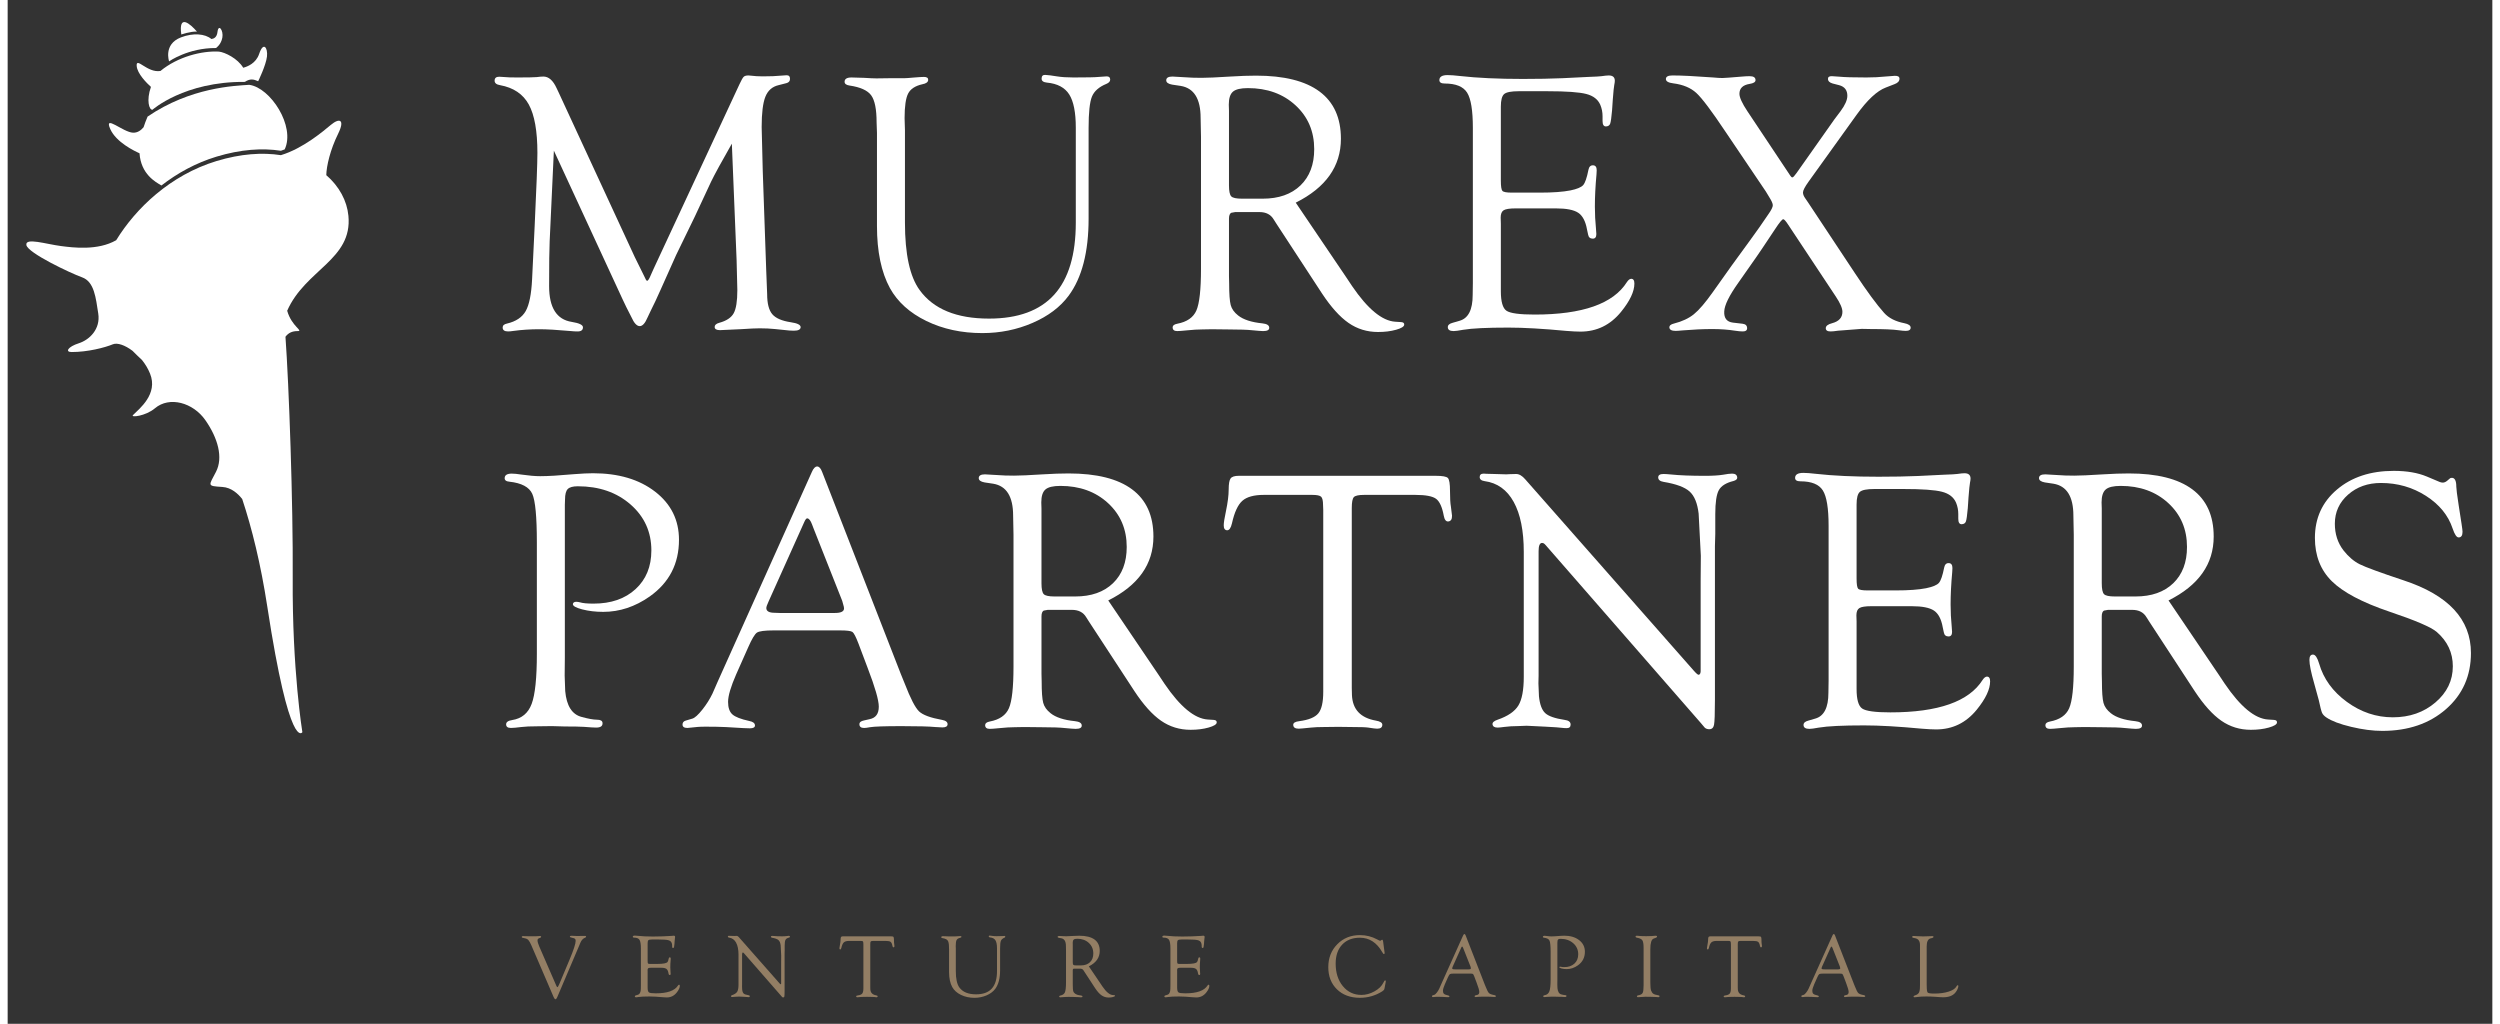 <svg width="105" height="43" viewBox="0 0 415 171" fill="none" xmlns="http://www.w3.org/2000/svg">
<rect x="0" y="0" width="415" height="171" fill="#333333" stroke="none"/>
<g id="murex logo_white-01 1">
<g id="Group">
<g id="Group_2">
<g id="Group_3">
<path id="Vector" d="M120.957 23.996C119.222 27.036 118.068 29.147 117.497 30.329L114.772 36.173L111.649 42.599C111.486 42.966 110.628 44.883 109.077 48.35C108.444 49.779 107.893 50.951 107.424 51.869C107.158 52.42 106.975 52.808 106.873 53.032C106.47 53.991 106.036 54.47 105.573 54.47C105.089 54.47 104.625 53.97 104.183 52.971C104.102 52.787 103.816 52.226 103.327 51.288L102.714 50.003L91.23 25.16L90.527 40.32C90.466 41.566 90.436 44.057 90.436 47.793C90.436 51.387 91.698 53.378 94.224 53.766C95.466 53.966 96.088 54.267 96.088 54.667C96.088 55.127 95.793 55.358 95.204 55.358C94.817 55.358 94.442 55.337 94.076 55.296C91.8 55.091 90.042 54.99 88.803 54.99C87.319 54.99 85.896 55.081 84.535 55.265C84.128 55.327 83.813 55.357 83.59 55.357C82.98 55.357 82.676 55.137 82.676 54.699C82.676 54.36 82.92 54.14 83.409 54.04C84.895 53.693 85.934 52.998 86.525 51.956C87.116 50.913 87.472 49.136 87.594 46.622L88.022 37.734C88.328 31.298 88.48 27.231 88.48 25.535C88.48 21.898 88.001 19.206 87.044 17.459C86.087 15.712 84.488 14.634 82.248 14.225C81.637 14.126 81.332 13.876 81.332 13.476C81.332 13.037 81.586 12.816 82.095 12.816C82.278 12.816 82.613 12.837 83.103 12.878C83.387 12.919 84.079 12.94 85.178 12.94C86.847 12.94 87.906 12.919 88.354 12.878C88.822 12.816 89.198 12.786 89.484 12.786C90.359 12.786 91.092 13.429 91.682 14.715L92.018 15.42L104.751 42.953L106.309 46.108C106.532 46.639 106.695 46.904 106.797 46.904C106.919 46.904 107.072 46.71 107.255 46.322L107.622 45.494L107.896 44.881L122.243 14.042C122.548 13.389 122.777 12.985 122.93 12.832C123.082 12.679 123.352 12.602 123.739 12.602C123.902 12.602 124.35 12.643 125.083 12.724C125.348 12.745 125.684 12.755 126.091 12.755C127.374 12.755 128.402 12.715 129.176 12.633C129.542 12.613 129.837 12.592 130.061 12.572C130.468 12.551 130.672 12.751 130.672 13.17C130.672 13.549 130.468 13.789 130.061 13.889L128.748 14.226C127.708 14.471 126.98 15.11 126.563 16.143C126.145 17.176 125.936 18.868 125.936 21.219L126.12 28.612L126.701 45.268L126.853 49.133C126.853 50.687 127.138 51.801 127.708 52.476C128.279 53.151 129.317 53.6 130.825 53.826C131.904 53.985 132.444 54.255 132.444 54.635C132.444 55.035 132.068 55.234 131.316 55.234C131.093 55.234 130.838 55.224 130.554 55.204L128.176 54.959C127.383 54.877 126.53 54.836 125.615 54.836C124.985 54.836 123.989 54.881 122.627 54.972C120.514 55.086 119.294 55.142 118.969 55.142C118.379 55.142 118.085 54.963 118.085 54.605C118.085 54.286 118.339 54.057 118.849 53.917C120.05 53.591 120.854 53.059 121.262 52.324C121.669 51.587 121.874 50.3 121.874 48.46L121.751 43.463L120.957 23.996Z" fill="white"/>
<path id="Vector_2" d="M178.405 37.178V21.326C178.405 18.776 178.038 16.924 177.305 15.771C176.572 14.619 175.329 13.961 173.578 13.797C172.987 13.738 172.692 13.518 172.692 13.139C172.692 12.7 172.895 12.491 173.301 12.511C173.748 12.532 174.398 12.614 175.251 12.756C176.023 12.879 176.947 12.94 178.024 12.94C180.299 12.94 181.7 12.909 182.229 12.848C182.94 12.787 183.386 12.756 183.57 12.756C183.955 12.756 184.149 12.935 184.149 13.294C184.149 13.594 183.935 13.833 183.507 14.012C182.264 14.522 181.46 15.237 181.093 16.156C180.727 17.074 180.543 18.81 180.543 21.362V36.522C180.543 42.096 179.433 46.384 177.213 49.386C175.808 51.284 173.796 52.801 171.179 53.934C168.562 55.067 165.766 55.634 162.793 55.634C159.33 55.634 156.214 54.96 153.444 53.612C150.674 52.264 148.648 50.437 147.364 48.13C145.918 45.476 145.195 42.015 145.195 37.747V22.189L145.134 20.443C145.134 18.259 144.833 16.753 144.233 15.926C143.632 15.099 142.425 14.553 140.613 14.287C140.062 14.208 139.787 13.998 139.787 13.658C139.787 13.179 140.174 12.94 140.948 12.94C141.457 12.94 142.16 12.96 143.056 13.001C143.993 13.062 144.676 13.093 145.104 13.093L147.456 13.062H149.778C150.022 13.062 150.593 13.022 151.489 12.94C152.242 12.879 152.761 12.848 153.047 12.848C153.515 12.848 153.75 13.007 153.75 13.326C153.75 13.704 153.424 13.953 152.772 14.073C151.591 14.338 150.801 14.853 150.404 15.619C150.007 16.384 149.808 17.756 149.808 19.735L149.869 21.754V37.178C149.869 42.442 150.685 46.196 152.316 48.44C154.62 51.623 158.484 53.214 163.907 53.214C168.76 53.214 172.39 51.883 174.796 49.22C177.202 46.558 178.405 42.544 178.405 37.178Z" fill="white"/>
<path id="Vector_3" d="M215.14 33.849L223.572 46.312L224.549 47.778C227.156 51.607 229.561 53.592 231.76 53.735L232.737 53.797C233.104 53.818 233.278 53.963 233.258 54.235C233.237 54.547 232.783 54.827 231.897 55.077C231.012 55.326 230.008 55.451 228.889 55.451C227.055 55.451 225.41 54.946 223.955 53.935C222.498 52.924 221.016 51.275 219.508 48.989L211.901 37.351L211.473 36.677C210.985 35.84 210.19 35.421 209.09 35.421H205.028L204.356 35.544C204.11 35.687 203.989 36.016 203.989 36.527V46.115L204.018 47.343C204.018 49.105 204.106 50.309 204.278 50.954C204.452 51.6 204.864 52.178 205.516 52.69C206.391 53.387 207.746 53.827 209.58 54.011C210.312 54.091 210.689 54.321 210.709 54.7C210.75 55.098 210.414 55.298 209.701 55.298C209.416 55.298 208.814 55.252 207.898 55.162C207.063 55.071 205.77 55.025 204.018 55.025L201.086 54.992L199.497 55.022C198.805 55.022 197.971 55.073 196.992 55.175C196.197 55.257 195.646 55.298 195.342 55.298C194.832 55.298 194.578 55.089 194.578 54.67C194.578 54.372 194.832 54.172 195.342 54.073C196.971 53.767 198.04 53.025 198.55 51.849C199.059 50.673 199.315 48.357 199.315 44.901V22.875L199.252 19.685C199.252 16.496 198.143 14.716 195.922 14.348L194.486 14.133C193.834 14.014 193.509 13.774 193.509 13.414C193.509 12.996 193.855 12.786 194.547 12.786C194.709 12.786 195.422 12.827 196.685 12.908C197.418 12.97 198.326 13 199.404 13C200.342 13 201.941 12.929 204.203 12.786C205.832 12.684 207.267 12.633 208.509 12.633C213.193 12.633 216.728 13.517 219.111 15.285C221.494 17.053 222.685 19.684 222.685 23.179C222.685 27.779 220.169 31.334 215.14 33.849ZM206.162 33.184H209.62C212.294 33.184 214.395 32.447 215.929 30.972C217.458 29.497 218.224 27.479 218.224 24.918C218.224 21.948 217.183 19.505 215.101 17.589C213.019 15.674 210.367 14.716 207.141 14.716C205.938 14.716 205.106 14.916 204.647 15.315C204.188 15.714 203.958 16.437 203.958 17.482L203.989 18.496V30.972C203.989 31.935 204.118 32.544 204.372 32.8C204.625 33.057 205.222 33.184 206.162 33.184Z" fill="white"/>
<path id="Vector_4" d="M249.397 17.819V30.175C249.397 31.118 249.483 31.687 249.657 31.882C249.831 32.076 250.354 32.173 251.231 32.173H255.936C258.075 32.173 259.764 32.051 261.006 31.806C262.106 31.581 262.819 31.285 263.145 30.918C263.471 30.55 263.766 29.693 264.032 28.345C264.136 27.835 264.397 27.59 264.813 27.61C265.209 27.631 265.407 27.905 265.407 28.435C265.407 28.577 265.395 28.801 265.374 29.107C265.19 31.083 265.103 32.885 265.103 34.514C265.103 35.756 265.164 36.989 265.287 38.211C265.326 38.618 265.348 38.914 265.348 39.097C265.348 39.606 265.149 39.861 264.754 39.861C264.316 39.861 264.055 39.636 263.973 39.187L263.789 38.329C263.545 36.962 263.057 36.032 262.326 35.542C261.594 35.052 260.353 34.807 258.607 34.807H251.869C250.873 34.807 250.207 34.91 249.873 35.114C249.537 35.319 249.369 35.728 249.369 36.341L249.398 37.354V48.644C249.398 50.382 249.709 51.466 250.33 51.896C250.949 52.326 252.521 52.54 255.043 52.54C263.035 52.54 268.172 50.733 270.449 47.119C270.679 46.772 270.908 46.589 271.138 46.568C271.513 46.548 271.702 46.812 271.702 47.361C271.702 48.684 270.958 50.261 269.47 52.092C267.679 54.29 265.417 55.388 262.689 55.388C262.097 55.388 261.302 55.347 260.306 55.266C256.415 54.898 253.197 54.715 250.65 54.715C247.087 54.715 244.572 54.837 243.105 55.082C242.332 55.225 241.8 55.297 241.517 55.297C240.863 55.297 240.538 55.077 240.538 54.637C240.538 54.298 240.802 54.058 241.333 53.918L242.493 53.581C243.96 53.172 244.692 51.74 244.692 49.286L244.723 47.293V21.374C244.723 18.45 244.403 16.482 243.76 15.469C243.119 14.457 241.871 13.95 240.018 13.95C239.426 13.95 239.131 13.761 239.131 13.381C239.131 12.821 239.59 12.542 240.506 12.542C241.016 12.542 241.697 12.593 242.553 12.694C245.467 13.022 248.969 13.185 253.063 13.185C255.549 13.185 257.749 13.144 259.663 13.062L264.003 12.848C265.204 12.807 265.937 12.766 266.202 12.725C266.751 12.644 267.157 12.603 267.423 12.603C268.095 12.603 268.433 12.898 268.433 13.487C268.433 13.671 268.402 13.905 268.341 14.19C268.278 14.475 268.196 15.288 268.095 16.631L267.974 18.431C267.87 19.611 267.767 20.349 267.663 20.644C267.558 20.939 267.329 21.097 266.977 21.117C266.582 21.138 266.385 20.831 266.385 20.198V19.402C266.385 18.749 266.262 18.126 266.018 17.534C265.631 16.615 264.848 16.003 263.67 15.696C262.49 15.39 260.326 15.236 257.174 15.236H252.387C251.125 15.236 250.313 15.396 249.946 15.714C249.581 16.031 249.397 16.733 249.397 17.819Z" fill="white"/>
<path id="Vector_5" d="M300.72 33.827L308.552 45.649C310.55 48.671 312.171 50.877 313.415 52.264C314.188 53.121 315.308 53.694 316.774 53.979C317.489 54.119 317.844 54.369 317.844 54.727C317.844 55.086 317.571 55.265 317.02 55.265C316.756 55.265 316.35 55.228 315.801 55.154C314.887 55.024 313.363 54.959 311.229 54.959L309.674 54.929L305.711 55.235C305.182 55.316 304.764 55.357 304.461 55.357C303.932 55.357 303.668 55.178 303.668 54.818C303.668 54.439 304.023 54.159 304.738 53.979C305.877 53.673 306.447 53.038 306.447 52.077C306.447 51.484 306.08 50.635 305.345 49.531L297.331 37.442C296.964 36.89 296.708 36.614 296.565 36.614C296.381 36.614 295.934 37.156 295.221 38.24C293.391 41.001 292.354 42.545 292.112 42.873L289.059 47.229C287.534 49.377 286.75 50.973 286.709 52.015C286.648 53.141 287.137 53.764 288.176 53.887L289.764 54.071C290.274 54.131 290.53 54.381 290.53 54.819C290.53 55.178 290.284 55.357 289.794 55.357C289.468 55.357 289.04 55.316 288.509 55.235C287.345 55.051 286.079 54.959 284.712 54.959C283.2 54.959 281.556 55.034 279.78 55.182C279.229 55.237 278.831 55.265 278.587 55.265C277.933 55.265 277.587 55.082 277.546 54.714C277.526 54.388 277.78 54.163 278.308 54.04C279.673 53.694 280.785 53.174 281.638 52.481C282.495 51.788 283.544 50.565 284.786 48.811C286.03 47.038 287.081 45.56 287.936 44.377C290.528 40.83 292.079 38.689 292.588 37.956C293.342 36.834 293.811 36.152 293.994 35.907C294.566 35.112 294.842 34.562 294.82 34.256C294.8 33.97 294.617 33.55 294.269 32.998L293.658 31.986L286.928 22.017C284.623 18.561 282.998 16.399 282.051 15.53C281.104 14.66 279.817 14.124 278.186 13.919C277.372 13.82 276.963 13.58 276.963 13.201C276.963 12.802 277.33 12.602 278.061 12.602C279.545 12.602 281.811 12.715 284.862 12.939C285.51 13.002 286.03 13.031 286.417 13.031C286.659 13.031 287.788 12.948 289.8 12.781C290.187 12.744 290.573 12.725 290.96 12.725C291.61 12.725 291.935 12.945 291.935 13.383C291.935 13.702 291.611 13.912 290.958 14.012C289.817 14.195 289.247 14.746 289.247 15.665C289.247 16.278 289.696 17.258 290.593 18.605L297.751 29.355C297.872 29.539 297.985 29.631 298.087 29.631C298.21 29.631 298.444 29.387 298.788 28.897L305.104 19.941L306.141 18.566C306.895 17.547 307.27 16.691 307.27 15.998C307.27 15.061 306.813 14.47 305.897 14.225L304.827 13.95C304.298 13.804 304.034 13.542 304.034 13.165C304.034 12.851 304.259 12.705 304.708 12.725C304.993 12.743 305.39 12.77 305.903 12.806C306.78 12.895 308.29 12.939 310.434 12.939C311.579 12.939 312.68 12.885 313.743 12.774C314.335 12.719 314.815 12.682 315.182 12.664C315.713 12.644 315.979 12.804 315.979 13.143C315.979 13.543 315.713 13.843 315.184 14.042L313.686 14.625C312.221 15.177 310.59 16.701 308.799 19.196L300.779 30.363C300.166 31.222 299.861 31.815 299.861 32.142C299.861 32.429 299.972 32.735 300.197 33.061L300.72 33.827Z" fill="white"/>
<path id="Vector_6" d="M93.063 84.315V109.876L93.033 112.851L93.124 115.425C93.348 117.898 94.265 119.337 95.874 119.747C96.994 120.054 97.839 120.206 98.41 120.206C99.021 120.206 99.336 120.387 99.357 120.745C99.397 121.265 99.041 121.523 98.288 121.523C97.941 121.523 97.259 121.482 96.241 121.4C95.588 121.359 94.53 121.338 93.063 121.338L90.894 121.277L88.511 121.308C87.309 121.308 86.403 121.348 85.792 121.43C84.998 121.533 84.417 121.583 84.05 121.583C83.521 121.583 83.256 121.384 83.256 120.983C83.256 120.604 83.592 120.366 84.264 120.265C85.853 120.02 86.938 119.123 87.518 117.572C88.099 116.022 88.389 113.227 88.389 109.187V90.613C88.389 86.329 88.134 83.62 87.625 82.488C87.116 81.356 85.842 80.677 83.806 80.454C83.256 80.411 82.991 80.202 83.012 79.827C83.033 79.346 83.429 79.105 84.203 79.105C84.59 79.105 85.109 79.156 85.761 79.258C87.044 79.442 88.104 79.533 88.938 79.533C90.242 79.533 92.136 79.42 94.621 79.196C95.904 79.094 96.953 79.043 97.768 79.043C102.025 79.043 105.482 80.068 108.141 82.121C110.798 84.172 112.127 86.853 112.127 90.16C112.127 94.162 110.498 97.317 107.239 99.625C104.795 101.34 102.208 102.196 99.479 102.196C98.196 102.196 97.02 102.057 95.95 101.777C94.881 101.498 94.366 101.198 94.407 100.879C94.448 100.635 94.641 100.513 94.986 100.513C95.149 100.513 95.352 100.543 95.596 100.605C96.063 100.749 96.815 100.819 97.852 100.819C100.778 100.819 103.12 100.01 104.877 98.392C106.635 96.774 107.514 94.623 107.514 91.94C107.514 88.848 106.355 86.288 104.039 84.261C101.721 82.233 98.784 81.219 95.228 81.219C94.415 81.219 93.855 81.372 93.551 81.679C93.246 81.986 93.094 82.568 93.094 83.426L93.063 84.315Z" fill="white"/>
<path id="Vector_7" d="M139.023 105.292H127.964C126.456 105.292 125.519 105.415 125.153 105.659C124.786 105.905 124.297 106.723 123.686 108.114L121.682 112.626C120.778 114.692 120.326 116.228 120.326 117.23C120.326 118.192 120.565 118.886 121.043 119.317C121.522 119.748 122.464 120.115 123.869 120.421C124.481 120.54 124.796 120.779 124.817 121.139C124.837 121.477 124.553 121.647 123.964 121.647C123.74 121.647 123.394 121.634 122.927 121.612L120.001 121.44C119.026 121.394 117.899 121.371 116.619 121.371C116.03 121.371 115.573 121.385 115.248 121.414C114.211 121.528 113.643 121.586 113.541 121.586C112.993 121.586 112.718 121.398 112.718 121.021C112.718 120.686 112.891 120.465 113.238 120.361L114.368 120.024C114.775 119.901 115.325 119.406 116.018 118.537C116.71 117.669 117.281 116.766 117.729 115.825L118.615 113.802L134.318 78.834C134.583 78.221 134.878 77.913 135.204 77.913C135.53 77.913 135.805 78.211 136.029 78.803L149.166 112.541L149.839 114.197C150.796 116.672 151.59 118.211 152.222 118.814C152.852 119.418 154.136 119.892 156.071 120.239C156.702 120.359 157.009 120.609 156.988 120.987C156.967 121.326 156.682 121.495 156.132 121.495C155.949 121.495 155.562 121.475 154.971 121.434C153.912 121.331 152.028 121.281 149.319 121.281C146.488 121.281 144.716 121.342 144.003 121.465C143.576 121.547 143.259 121.588 143.056 121.588C142.526 121.588 142.262 121.379 142.262 120.959C142.262 120.642 142.516 120.432 143.025 120.332L143.973 120.117C144.991 119.912 145.5 119.217 145.5 118.03C145.5 116.946 144.879 114.787 143.637 111.554L142.109 107.503C141.681 106.378 141.345 105.729 141.101 105.554C140.856 105.378 140.164 105.292 139.023 105.292ZM139.391 100.36L134.594 88.232L134.35 87.588C134.105 86.935 133.84 86.598 133.556 86.577C133.412 86.557 133.25 86.752 133.067 87.159L127.109 100.42C126.844 100.992 126.712 101.371 126.712 101.554C126.712 102.086 127.18 102.351 128.117 102.351L128.942 102.381H138.169C139.187 102.381 139.696 102.125 139.696 101.614C139.696 101.472 139.645 101.237 139.543 100.91L139.391 100.36Z" fill="white"/>
<path id="Vector_8" d="M183.824 100.29L192.256 112.753L193.234 114.22C195.84 118.048 198.244 120.033 200.445 120.176L201.422 120.239C201.789 120.26 201.961 120.405 201.942 120.676C201.921 120.989 201.468 121.268 200.583 121.518C199.696 121.768 198.694 121.893 197.573 121.893C195.741 121.893 194.095 121.387 192.639 120.376C191.182 119.365 189.701 117.716 188.194 115.43L180.586 103.792L180.158 103.118C179.669 102.281 178.875 101.862 177.775 101.862H173.712L173.04 101.984C172.795 102.128 172.673 102.457 172.673 102.967V112.556L172.703 113.784C172.703 115.546 172.79 116.75 172.963 117.394C173.136 118.04 173.549 118.619 174.201 119.13C175.076 119.827 176.431 120.267 178.264 120.451C178.997 120.531 179.374 120.761 179.394 121.139C179.435 121.537 179.099 121.738 178.386 121.738C178.101 121.738 177.5 121.692 176.584 121.602C175.748 121.51 174.455 121.464 172.703 121.464L169.771 121.432L168.182 121.461C167.489 121.461 166.655 121.512 165.677 121.614C164.882 121.696 164.332 121.737 164.027 121.737C163.517 121.737 163.263 121.528 163.263 121.109C163.263 120.81 163.517 120.611 164.027 120.511C165.656 120.205 166.725 119.463 167.235 118.287C167.744 117.111 167.999 114.795 167.999 111.339V89.317L167.937 86.127C167.937 82.939 166.827 81.159 164.607 80.791L163.172 80.576C162.519 80.457 162.194 80.217 162.194 79.857C162.194 79.439 162.54 79.228 163.233 79.228C163.395 79.228 164.108 79.269 165.371 79.351C166.104 79.413 167.011 79.443 168.09 79.443C169.027 79.443 170.626 79.372 172.887 79.228C174.516 79.126 175.952 79.076 177.195 79.076C181.879 79.076 185.413 79.96 187.796 81.728C190.179 83.496 191.37 86.126 191.37 89.621C191.369 94.22 188.854 97.776 183.824 100.29ZM174.846 99.625H178.305C180.979 99.625 183.081 98.888 184.613 97.413C186.143 95.938 186.909 93.92 186.909 91.358C186.909 88.389 185.868 85.946 183.786 84.03C181.704 82.115 179.051 81.157 175.825 81.157C174.621 81.157 173.789 81.356 173.33 81.756C172.871 82.156 172.641 82.878 172.641 83.923L172.672 84.937V97.413C172.672 98.376 172.8 98.985 173.054 99.241C173.309 99.498 173.907 99.625 174.846 99.625Z" fill="white"/>
<path id="Vector_9" d="M235.13 82.659H226.546C225.65 82.659 225.083 82.782 224.849 83.027C224.617 83.272 224.499 83.876 224.499 84.838V114.9L224.528 116.097C224.63 118.489 225.964 119.91 228.532 120.36C229.245 120.48 229.6 120.71 229.6 121.048C229.6 121.487 229.315 121.707 228.743 121.707C228.499 121.707 227.999 121.646 227.243 121.523C226.856 121.461 225.938 121.43 224.487 121.43L222.253 121.401L219.866 121.43C219.007 121.43 218.284 121.461 217.692 121.523C216.528 121.646 215.844 121.707 215.639 121.707C215.028 121.707 214.721 121.488 214.721 121.05C214.721 120.732 215.057 120.531 215.731 120.451C217.297 120.247 218.358 119.812 218.907 119.148C219.458 118.483 219.733 117.291 219.733 115.574V85.175L219.702 84.376C219.702 83.64 219.595 83.169 219.38 82.966C219.167 82.761 218.673 82.658 217.9 82.658H209.804C208.154 82.658 206.957 82.99 206.215 83.653C205.471 84.317 204.897 85.567 204.488 87.404C204.304 88.2 204.029 88.588 203.664 88.568C203.297 88.548 203.113 88.273 203.113 87.744C203.113 87.316 203.236 86.533 203.48 85.394C203.785 83.928 203.939 82.719 203.939 81.762C203.939 80.825 204.044 80.211 204.257 79.914C204.472 79.619 204.925 79.471 205.62 79.471H238.52C239.639 79.471 240.319 79.594 240.551 79.838C240.787 80.082 240.905 80.805 240.905 82.004C240.905 83.204 240.956 84.078 241.057 84.627C241.159 85.319 241.219 85.817 241.241 86.121C241.261 86.732 241.048 87.057 240.598 87.098C240.233 87.119 239.989 86.803 239.866 86.149C239.6 84.7 239.173 83.757 238.583 83.316C237.991 82.878 236.841 82.659 235.13 82.659Z" fill="white"/>
<path id="Vector_10" d="M285.155 91.202V116.868C285.155 119.176 285.102 120.579 285.001 121.079C284.9 121.579 284.614 121.819 284.146 121.799C283.841 121.778 283.607 121.687 283.445 121.524L282.771 120.727L257.017 91.203L256.712 90.867C256.589 90.744 256.446 90.682 256.284 90.682C255.895 90.682 255.702 91.142 255.702 92.062V112.849L255.673 114.137L255.763 116.313C255.906 117.662 256.253 118.592 256.802 119.103C257.353 119.615 258.431 119.994 260.042 120.238C260.714 120.317 261.05 120.578 261.05 121.016C261.05 121.415 260.835 121.617 260.407 121.617C260.122 121.617 259.817 121.596 259.491 121.555C259.266 121.513 258.38 121.452 256.833 121.37L253.718 121.218L252.251 121.273C251.456 121.273 250.702 121.32 249.989 121.412C249.46 121.486 249.083 121.524 248.86 121.524C248.329 121.524 248.044 121.335 248.003 120.955C247.983 120.656 248.269 120.406 248.86 120.207C250.571 119.615 251.725 118.824 252.327 117.832C252.927 116.842 253.227 115.242 253.227 113.035V92.191C253.227 88.657 252.666 85.872 251.547 83.84C250.426 81.807 248.807 80.647 246.69 80.361C246.139 80.283 245.864 80.053 245.864 79.674C245.864 79.295 246.089 79.106 246.538 79.106C246.638 79.106 246.802 79.117 247.026 79.136L248.278 79.167L250.325 79.228L250.815 79.199C251.303 79.178 251.678 79.168 251.946 79.168C252.454 79.168 252.964 79.464 253.471 80.056L281.578 111.969C282.027 112.48 282.312 112.725 282.433 112.703C282.636 112.683 282.749 112.49 282.769 112.121V96.961L282.8 92.827L282.433 85.782C282.23 84.047 281.726 82.817 280.921 82.092C280.116 81.366 278.665 80.831 276.567 80.484C275.975 80.384 275.68 80.135 275.68 79.736C275.68 79.356 275.975 79.168 276.567 79.168C276.833 79.168 277.258 79.195 277.85 79.252C279.256 79.399 281.139 79.474 283.502 79.474C284.764 79.474 285.773 79.412 286.527 79.289C287.177 79.168 287.675 79.106 288.023 79.106C288.552 79.106 288.837 79.32 288.878 79.75C288.899 80.016 288.694 80.209 288.267 80.332C287.025 80.638 286.204 81.148 285.808 81.863C285.412 82.578 285.212 83.914 285.212 85.874V89.182L285.155 91.202Z" fill="white"/>
<path id="Vector_11" d="M308.813 84.261V96.616C308.813 97.559 308.899 98.128 309.073 98.323C309.245 98.517 309.77 98.614 310.645 98.614H315.35C317.489 98.614 319.178 98.492 320.42 98.247C321.522 98.022 322.234 97.726 322.561 97.359C322.885 96.991 323.182 96.133 323.446 94.786C323.55 94.276 323.811 94.031 324.227 94.052C324.623 94.073 324.821 94.347 324.821 94.876C324.821 95.019 324.811 95.242 324.788 95.548C324.606 97.525 324.517 99.326 324.517 100.955C324.517 102.197 324.578 103.431 324.701 104.652C324.74 105.059 324.762 105.355 324.762 105.538C324.762 106.048 324.565 106.302 324.168 106.302C323.73 106.302 323.469 106.077 323.387 105.628L323.203 104.771C322.959 103.404 322.471 102.474 321.74 101.984C321.008 101.494 319.769 101.249 318.021 101.249H311.283C310.287 101.249 309.621 101.353 309.287 101.557C308.951 101.762 308.783 102.17 308.783 102.784L308.814 103.798V115.087C308.814 116.825 309.123 117.909 309.744 118.339C310.363 118.77 311.935 118.984 314.457 118.984C322.449 118.984 327.586 117.177 329.863 113.563C330.093 113.216 330.322 113.033 330.552 113.011C330.927 112.991 331.116 113.255 331.116 113.804C331.116 115.128 330.372 116.704 328.884 118.535C327.093 120.733 324.831 121.831 322.103 121.831C321.511 121.831 320.716 121.79 319.72 121.709C315.829 121.341 312.611 121.158 310.066 121.158C306.502 121.158 303.986 121.28 302.519 121.525C301.746 121.668 301.214 121.74 300.931 121.74C300.279 121.74 299.952 121.52 299.952 121.08C299.952 120.741 300.216 120.501 300.747 120.361L301.907 120.024C303.374 119.615 304.108 118.182 304.108 115.729L304.139 113.736V87.815C304.139 84.892 303.817 82.923 303.174 81.91C302.533 80.898 301.285 80.391 299.434 80.391C298.84 80.391 298.545 80.202 298.545 79.822C298.545 79.262 299.004 78.983 299.92 78.983C300.43 78.983 301.113 79.034 301.967 79.135C304.881 79.463 308.383 79.625 312.479 79.625C314.963 79.625 317.163 79.584 319.077 79.502L323.417 79.288C324.618 79.247 325.353 79.206 325.616 79.165C326.165 79.084 326.573 79.043 326.837 79.043C327.509 79.043 327.847 79.338 327.847 79.928C327.847 80.112 327.816 80.346 327.755 80.631C327.694 80.915 327.612 81.729 327.509 83.071L327.388 84.871C327.284 86.05 327.181 86.788 327.077 87.083C326.973 87.378 326.743 87.536 326.391 87.557C325.996 87.578 325.799 87.271 325.799 86.638V85.841C325.799 85.189 325.676 84.566 325.434 83.974C325.045 83.054 324.264 82.443 323.084 82.136C321.904 81.829 319.74 81.675 316.588 81.675H311.801C310.539 81.675 309.727 81.835 309.362 82.154C308.995 82.472 308.813 83.175 308.813 84.261Z" fill="white"/>
<path id="Vector_12" d="M360.915 100.29L369.347 112.753L370.324 114.22C372.931 118.048 375.336 120.033 377.535 120.176L378.512 120.239C378.879 120.26 379.053 120.405 379.033 120.676C379.012 120.989 378.558 121.268 377.672 121.518C376.787 121.768 375.783 121.893 374.664 121.893C372.83 121.893 371.185 121.387 369.73 120.376C368.273 119.365 366.791 117.716 365.283 115.43L357.676 103.792L357.248 103.118C356.76 102.281 355.965 101.862 354.865 101.862H350.802L350.13 101.984C349.884 102.128 349.763 102.457 349.763 102.967V112.556L349.792 113.784C349.792 115.546 349.88 116.75 350.052 117.394C350.226 118.04 350.638 118.619 351.29 119.13C352.165 119.827 353.52 120.267 355.354 120.451C356.086 120.531 356.463 120.761 356.483 121.139C356.524 121.537 356.188 121.738 355.475 121.738C355.19 121.738 354.588 121.692 353.672 121.602C352.836 121.51 351.543 121.464 349.791 121.464L346.859 121.432L345.271 121.461C344.578 121.461 343.744 121.512 342.765 121.614C341.97 121.696 341.419 121.737 341.115 121.737C340.605 121.737 340.351 121.528 340.351 121.109C340.351 120.81 340.605 120.611 341.115 120.511C342.744 120.205 343.814 119.463 344.324 118.287C344.832 117.111 345.088 114.795 345.088 111.339V89.317L345.025 86.127C345.025 82.939 343.916 81.159 341.695 80.791L340.259 80.576C339.607 80.457 339.282 80.217 339.282 79.857C339.282 79.439 339.628 79.228 340.321 79.228C340.483 79.228 341.196 79.269 342.458 79.351C343.192 79.413 344.099 79.443 345.177 79.443C346.115 79.443 347.714 79.372 349.976 79.228C351.605 79.126 353.04 79.076 354.283 79.076C358.967 79.076 362.502 79.96 364.885 81.728C367.268 83.496 368.459 86.126 368.459 89.621C368.46 94.22 365.944 97.776 360.915 100.29ZM351.937 99.625H355.396C358.07 99.625 360.171 98.888 361.705 97.413C363.234 95.938 364 93.92 364 91.358C364 88.389 362.959 85.946 360.877 84.03C358.795 82.115 356.143 81.157 352.916 81.157C351.713 81.157 350.881 81.356 350.422 81.756C349.963 82.156 349.733 82.878 349.733 83.923L349.764 84.937V97.413C349.764 98.376 349.893 98.985 350.147 99.241C350.399 99.498 350.997 99.625 351.937 99.625Z" fill="white"/>
<path id="Vector_13" d="M398.534 78.646C400.712 78.646 402.555 78.963 404.063 79.595L406.17 80.484C406.354 80.566 406.537 80.607 406.721 80.607C406.967 80.607 407.209 80.504 407.453 80.3L407.883 79.933C407.944 79.851 408.055 79.81 408.219 79.81C408.727 79.79 408.983 80.29 408.983 81.312C408.983 81.659 409.114 82.689 409.379 84.405L409.867 87.558C409.971 88.232 410.021 88.652 410.021 88.814C410.021 89.448 409.802 89.763 409.367 89.763C409.035 89.763 408.701 89.273 408.371 88.289C407.639 86.076 406.152 84.252 403.908 82.819C401.664 81.386 399.162 80.668 396.4 80.668C394.207 80.668 392.375 81.318 390.904 82.615C389.431 83.913 388.695 85.533 388.695 87.474C388.695 89.191 389.174 90.673 390.131 91.92C390.963 92.982 391.873 93.759 392.86 94.25C393.847 94.741 396.272 95.63 400.137 96.917C407.662 99.386 411.426 103.437 411.426 109.067C411.426 112.882 410.041 116.005 407.272 118.432C404.501 120.861 400.948 122.075 396.61 122.075C395.04 122.075 393.315 121.85 391.43 121.401C389.545 120.952 388.166 120.43 387.289 119.838C386.924 119.594 386.68 119.333 386.557 119.057C386.436 118.782 386.25 118.073 386.008 116.928C385.967 116.766 385.711 115.836 385.242 114.141C384.713 112.305 384.449 110.997 384.449 110.221C384.449 109.608 384.656 109.313 385.072 109.333C385.445 109.354 385.777 109.855 386.068 110.838C386.8 113.377 388.343 115.507 390.699 117.227C393.054 118.948 395.615 119.807 398.377 119.807C401.18 119.807 403.553 118.981 405.49 117.325C407.431 115.67 408.4 113.657 408.4 111.286C408.4 109.018 407.505 107.106 405.716 105.554C404.8 104.756 402.155 103.622 397.782 102.15C393.266 100.621 390.067 98.927 388.186 97.071C386.305 95.214 385.364 92.806 385.364 89.847C385.364 86.542 386.591 83.849 389.046 81.769C391.501 79.687 394.663 78.646 398.534 78.646Z" fill="white"/>
<path id="Vector_14" d="M88.808 158.124L91.64 164.64C91.708 164.804 91.772 164.882 91.831 164.877C91.88 164.877 91.968 164.736 92.095 164.455L92.212 164.183L93.828 160.335C94.522 158.685 94.87 157.621 94.87 157.147C94.87 156.985 94.833 156.87 94.76 156.803C94.686 156.737 94.536 156.682 94.31 156.637C94.035 156.583 93.9 156.516 93.905 156.434C93.91 156.342 93.991 156.297 94.149 156.297C94.183 156.297 94.255 156.299 94.363 156.305C94.727 156.325 94.946 156.333 95.02 156.333H95.323L95.656 156.326H95.84L96.468 156.319C96.566 156.319 96.616 156.362 96.616 156.448C96.616 156.519 96.564 156.571 96.461 156.607C96.107 156.74 95.84 157.025 95.658 157.462L95.459 157.941L91.799 166.537C91.697 166.777 91.598 166.897 91.5 166.897C91.398 166.897 91.294 166.775 91.187 166.529L87.454 157.854C87.277 157.455 87.117 157.176 86.975 157.018C86.832 156.862 86.638 156.76 86.393 156.717C86.138 156.667 85.987 156.633 85.94 156.612C85.893 156.59 85.87 156.549 85.87 156.492C85.87 156.395 85.939 156.348 86.076 156.348C86.116 156.348 86.186 156.352 86.289 156.362C86.373 156.372 86.621 156.377 87.034 156.377L87.733 156.384L88.226 156.377C88.33 156.377 88.487 156.367 88.698 156.349C88.796 156.337 88.865 156.332 88.904 156.332C89.037 156.332 89.103 156.378 89.103 156.47C89.103 156.537 89.054 156.589 88.956 156.628C88.754 156.702 88.628 156.765 88.577 156.816C88.525 156.868 88.499 156.958 88.499 157.086C88.499 157.3 88.602 157.646 88.808 158.124Z" fill="#937E64"/>
<path id="Vector_15" d="M106.89 157.54V160.519C106.89 160.747 106.911 160.883 106.953 160.93C106.994 160.977 107.121 161 107.332 161H108.466C108.982 161 109.39 160.971 109.689 160.912C109.954 160.856 110.126 160.785 110.204 160.697C110.283 160.608 110.354 160.401 110.418 160.078C110.443 159.955 110.506 159.894 110.606 159.899C110.702 159.904 110.749 159.971 110.749 160.098C110.749 160.132 110.747 160.186 110.742 160.26C110.698 160.736 110.676 161.171 110.676 161.563C110.676 161.863 110.691 162.16 110.72 162.455C110.73 162.554 110.735 162.625 110.735 162.668C110.735 162.791 110.687 162.853 110.592 162.853C110.486 162.853 110.423 162.799 110.403 162.691L110.359 162.484C110.3 162.155 110.183 161.931 110.007 161.812C109.83 161.694 109.531 161.635 109.11 161.635H107.486C107.245 161.635 107.085 161.66 107.004 161.709C106.923 161.759 106.883 161.856 106.883 162.005L106.89 162.248V164.971C106.89 165.39 106.965 165.651 107.115 165.755C107.264 165.858 107.643 165.91 108.251 165.91C110.178 165.91 111.416 165.474 111.965 164.602C112.02 164.518 112.076 164.475 112.131 164.469C112.222 164.464 112.267 164.528 112.267 164.661C112.267 164.978 112.087 165.359 111.729 165.801C111.297 166.331 110.752 166.596 110.094 166.596C109.952 166.596 109.76 166.586 109.519 166.566C108.582 166.477 107.806 166.434 107.192 166.434C106.333 166.434 105.726 166.463 105.373 166.522C105.186 166.556 105.059 166.574 104.99 166.574C104.833 166.574 104.754 166.52 104.754 166.414C104.754 166.334 104.818 166.275 104.946 166.242L105.226 166.16C105.579 166.061 105.756 165.717 105.756 165.125L105.764 164.645V158.397C105.764 157.692 105.686 157.217 105.532 156.973C105.377 156.729 105.076 156.607 104.629 156.607C104.487 156.607 104.415 156.561 104.415 156.47C104.415 156.334 104.526 156.268 104.747 156.268C104.869 156.268 105.034 156.28 105.241 156.305C105.943 156.383 106.787 156.423 107.774 156.423C108.373 156.423 108.903 156.412 109.365 156.393L110.411 156.341C110.701 156.332 110.877 156.322 110.941 156.312C111.074 156.291 111.172 156.282 111.236 156.282C111.398 156.282 111.479 156.353 111.479 156.497C111.479 156.54 111.472 156.597 111.456 156.665C111.442 156.734 111.422 156.931 111.398 157.253L111.368 157.688C111.343 157.973 111.318 158.151 111.293 158.222C111.268 158.292 111.213 158.331 111.128 158.335C111.033 158.341 110.985 158.267 110.985 158.114V157.922C110.985 157.765 110.956 157.614 110.897 157.472C110.804 157.249 110.615 157.103 110.331 157.029C110.047 156.955 109.525 156.918 108.765 156.918H107.611C107.307 156.918 107.111 156.957 107.023 157.033C106.934 157.109 106.89 157.278 106.89 157.54Z" fill="#937E64"/>
<path id="Vector_16" d="M129.766 159.214V165.402C129.766 165.959 129.753 166.297 129.729 166.418C129.704 166.538 129.636 166.596 129.523 166.591C129.449 166.586 129.392 166.565 129.353 166.526L129.191 166.334L122.982 159.216L122.909 159.135C122.879 159.107 122.845 159.091 122.806 159.091C122.712 159.091 122.666 159.201 122.666 159.423V164.434L122.659 164.746L122.681 165.271C122.715 165.595 122.798 165.82 122.931 165.943C123.063 166.066 123.324 166.156 123.712 166.216C123.874 166.236 123.955 166.298 123.955 166.404C123.955 166.501 123.903 166.549 123.8 166.549C123.731 166.549 123.658 166.544 123.579 166.533C123.525 166.523 123.311 166.509 122.938 166.488L122.187 166.453L121.833 166.466C121.642 166.466 121.46 166.477 121.288 166.5C121.161 166.518 121.07 166.527 121.016 166.527C120.889 166.527 120.82 166.48 120.81 166.388C120.805 166.316 120.873 166.256 121.016 166.208C121.429 166.065 121.707 165.875 121.852 165.635C121.997 165.398 122.069 165.011 122.069 164.48V159.456C122.069 158.603 121.934 157.932 121.664 157.441C121.394 156.952 121.004 156.672 120.493 156.603C120.361 156.583 120.294 156.529 120.294 156.437C120.294 156.345 120.348 156.3 120.456 156.3C120.481 156.3 120.52 156.302 120.574 156.307L120.876 156.316L121.37 156.33L121.487 156.322C121.605 156.318 121.696 156.316 121.76 156.316C121.883 156.316 122.005 156.386 122.128 156.529L128.904 164.222C129.012 164.345 129.081 164.404 129.11 164.4C129.16 164.394 129.186 164.347 129.191 164.259V160.605L129.199 159.609L129.11 157.91C129.061 157.492 128.94 157.195 128.745 157.021C128.552 156.845 128.202 156.716 127.696 156.632C127.554 156.609 127.483 156.548 127.483 156.452C127.483 156.36 127.554 156.315 127.696 156.315C127.76 156.315 127.863 156.321 128.006 156.335C128.344 156.37 128.798 156.388 129.368 156.388C129.672 156.388 129.915 156.374 130.097 156.344C130.254 156.316 130.374 156.3 130.458 156.3C130.586 156.3 130.655 156.353 130.664 156.455C130.669 156.518 130.62 156.565 130.517 156.595C130.218 156.669 130.02 156.792 129.924 156.965C129.828 157.137 129.781 157.459 129.781 157.931V158.73L129.766 159.214Z" fill="#937E64"/>
<path id="Vector_17" d="M146.64 157.154H144.57C144.354 157.154 144.218 157.183 144.161 157.242C144.105 157.302 144.077 157.447 144.077 157.679V164.927L144.084 165.216C144.109 165.792 144.431 166.134 145.049 166.242C145.221 166.271 145.307 166.327 145.307 166.408C145.307 166.514 145.238 166.568 145.1 166.568C145.041 166.568 144.921 166.551 144.739 166.523C144.645 166.508 144.424 166.501 144.074 166.501L143.536 166.493L142.96 166.501C142.753 166.501 142.578 166.509 142.436 166.523C142.155 166.551 141.991 166.568 141.941 166.568C141.794 166.568 141.72 166.514 141.72 166.409C141.72 166.333 141.801 166.284 141.963 166.265C142.341 166.215 142.597 166.111 142.729 165.95C142.862 165.79 142.928 165.503 142.928 165.089V157.761L142.92 157.569C142.92 157.391 142.895 157.278 142.843 157.229C142.791 157.179 142.673 157.155 142.486 157.155H140.534C140.137 157.155 139.848 157.235 139.669 157.395C139.49 157.554 139.351 157.856 139.253 158.298C139.208 158.49 139.142 158.585 139.054 158.579C138.966 158.574 138.921 158.509 138.921 158.38C138.921 158.277 138.951 158.089 139.01 157.815C139.083 157.461 139.12 157.169 139.12 156.939C139.12 156.712 139.146 156.565 139.198 156.494C139.249 156.424 139.358 156.387 139.526 156.387H147.457C147.727 156.387 147.89 156.416 147.947 156.476C148.004 156.535 148.032 156.709 148.032 156.997C148.032 157.287 148.044 157.497 148.069 157.631C148.093 157.797 148.108 157.918 148.113 157.99C148.118 158.136 148.066 158.217 147.958 158.225C147.87 158.23 147.811 158.154 147.782 157.996C147.718 157.647 147.615 157.42 147.472 157.314C147.329 157.208 147.052 157.154 146.64 157.154Z" fill="#937E64"/>
<path id="Vector_18" d="M165.244 162.207V158.386C165.244 157.771 165.156 157.325 164.979 157.047C164.802 156.769 164.503 156.61 164.08 156.571C163.938 156.557 163.867 156.503 163.867 156.412C163.867 156.306 163.916 156.256 164.014 156.261C164.121 156.267 164.278 156.286 164.484 156.321C164.67 156.351 164.892 156.365 165.152 156.365C165.701 156.365 166.038 156.357 166.166 156.343C166.337 156.328 166.445 156.322 166.489 156.322C166.582 156.322 166.629 156.365 166.629 156.452C166.629 156.522 166.577 156.582 166.474 156.625C166.175 156.748 165.981 156.92 165.892 157.142C165.804 157.364 165.76 157.782 165.76 158.396V162.051C165.76 163.396 165.492 164.429 164.957 165.153C164.618 165.611 164.133 165.976 163.502 166.25C162.871 166.521 162.198 166.659 161.48 166.659C160.646 166.659 159.894 166.497 159.227 166.172C158.559 165.848 158.071 165.407 157.761 164.852C157.412 164.21 157.238 163.377 157.238 162.348V158.598L157.223 158.176C157.223 157.649 157.151 157.286 157.006 157.087C156.86 156.889 156.571 156.756 156.134 156.691C156.001 156.672 155.934 156.622 155.934 156.541C155.934 156.425 156.028 156.367 156.215 156.367C156.337 156.367 156.507 156.372 156.723 156.382C156.949 156.397 157.113 156.404 157.216 156.404L157.783 156.396H158.343C158.402 156.396 158.539 156.386 158.756 156.367C158.937 156.353 159.062 156.345 159.131 156.345C159.244 156.345 159.301 156.383 159.301 156.46C159.301 156.551 159.222 156.611 159.065 156.641C158.78 156.704 158.59 156.829 158.494 157.014C158.398 157.198 158.35 157.529 158.35 158.005L158.365 158.492V162.21C158.365 163.479 158.562 164.384 158.955 164.925C159.51 165.692 160.442 166.076 161.749 166.076C162.919 166.076 163.794 165.755 164.374 165.113C164.954 164.468 165.244 163.501 165.244 162.207Z" fill="#937E64"/>
<path id="Vector_19" d="M180.585 161.405L182.618 164.409L182.854 164.763C183.482 165.686 184.062 166.163 184.592 166.199L184.827 166.215C184.916 166.22 184.958 166.255 184.953 166.32C184.948 166.394 184.838 166.463 184.625 166.522C184.411 166.582 184.17 166.613 183.9 166.613C183.458 166.613 183.061 166.492 182.71 166.248C182.359 166.004 182.002 165.606 181.638 165.056L179.804 162.25L179.701 162.087C179.584 161.886 179.392 161.785 179.127 161.785H178.147L177.985 161.813C177.926 161.848 177.897 161.927 177.897 162.051V164.363L177.904 164.658C177.904 165.084 177.925 165.373 177.967 165.529C178.008 165.684 178.108 165.824 178.265 165.947C178.476 166.115 178.803 166.221 179.245 166.266C179.421 166.285 179.512 166.34 179.516 166.431C179.526 166.527 179.445 166.576 179.273 166.576C179.204 166.576 179.06 166.564 178.838 166.544C178.637 166.522 178.325 166.511 177.903 166.511L177.196 166.503L176.813 166.51C176.646 166.51 176.445 166.522 176.209 166.547C176.018 166.566 175.885 166.576 175.812 166.576C175.689 166.576 175.628 166.525 175.628 166.425C175.628 166.353 175.689 166.305 175.812 166.281C176.204 166.207 176.462 166.029 176.585 165.744C176.708 165.462 176.769 164.902 176.769 164.07V158.76L176.754 157.991C176.754 157.221 176.486 156.793 175.951 156.704L175.605 156.651C175.448 156.622 175.37 156.565 175.37 156.478C175.37 156.377 175.453 156.327 175.62 156.327C175.659 156.327 175.831 156.337 176.135 156.356C176.312 156.372 176.531 156.378 176.791 156.378C177.017 156.378 177.402 156.361 177.947 156.326C178.34 156.302 178.686 156.289 178.986 156.289C180.115 156.289 180.967 156.503 181.542 156.929C182.116 157.355 182.403 157.991 182.403 158.832C182.404 159.941 181.798 160.799 180.585 161.405ZM178.421 161.245H179.255C179.9 161.245 180.406 161.066 180.775 160.711C181.144 160.356 181.329 159.87 181.329 159.252C181.329 158.536 181.078 157.946 180.576 157.485C180.074 157.023 179.435 156.793 178.657 156.793C178.367 156.793 178.166 156.841 178.056 156.937C177.945 157.035 177.889 157.207 177.889 157.459L177.897 157.704V160.711C177.897 160.944 177.927 161.091 177.989 161.151C178.05 161.214 178.194 161.245 178.421 161.245Z" fill="#937E64"/>
<path id="Vector_20" d="M195.33 157.54V160.519C195.33 160.747 195.351 160.883 195.393 160.93C195.435 160.977 195.561 161 195.772 161H196.907C197.423 161 197.831 160.971 198.13 160.912C198.396 160.856 198.568 160.785 198.646 160.697C198.724 160.608 198.795 160.401 198.859 160.078C198.884 159.955 198.947 159.894 199.047 159.899C199.144 159.904 199.191 159.971 199.191 160.098C199.191 160.132 199.189 160.186 199.183 160.26C199.14 160.736 199.118 161.171 199.118 161.563C199.118 161.863 199.133 162.16 199.162 162.455C199.172 162.554 199.178 162.625 199.178 162.668C199.178 162.791 199.129 162.853 199.034 162.853C198.928 162.853 198.865 162.799 198.846 162.691L198.801 162.484C198.742 162.155 198.625 161.931 198.449 161.812C198.271 161.694 197.972 161.635 197.553 161.635H195.928C195.688 161.635 195.528 161.66 195.446 161.709C195.366 161.759 195.326 161.856 195.326 162.005L195.333 162.248V164.971C195.333 165.39 195.407 165.651 195.558 165.755C195.707 165.858 196.086 165.91 196.695 165.91C198.622 165.91 199.859 165.474 200.408 164.602C200.464 164.518 200.519 164.475 200.574 164.469C200.666 164.464 200.711 164.528 200.711 164.661C200.711 164.978 200.531 165.359 200.173 165.801C199.74 166.331 199.195 166.596 198.538 166.596C198.396 166.596 198.204 166.586 197.963 166.566C197.025 166.477 196.25 166.434 195.636 166.434C194.778 166.434 194.17 166.463 193.817 166.522C193.63 166.556 193.504 166.574 193.434 166.574C193.278 166.574 193.198 166.52 193.198 166.414C193.198 166.334 193.262 166.275 193.391 166.242L193.67 166.16C194.024 166.061 194.199 165.717 194.199 165.125L194.208 164.645V158.397C194.208 157.692 194.13 157.217 193.977 156.973C193.821 156.729 193.52 156.607 193.073 156.607C192.932 156.607 192.86 156.561 192.86 156.47C192.86 156.334 192.971 156.268 193.192 156.268C193.313 156.268 193.479 156.28 193.686 156.305C194.387 156.383 195.231 156.423 196.218 156.423C196.817 156.423 197.348 156.412 197.809 156.393L198.856 156.341C199.145 156.332 199.321 156.322 199.385 156.312C199.518 156.291 199.615 156.282 199.68 156.282C199.842 156.282 199.923 156.353 199.923 156.497C199.923 156.54 199.916 156.597 199.901 156.665C199.886 156.734 199.866 156.931 199.842 157.253L199.813 157.688C199.788 157.973 199.762 158.151 199.737 158.222C199.713 158.292 199.657 158.331 199.573 158.335C199.477 158.341 199.43 158.267 199.43 158.114V157.922C199.43 157.765 199.401 157.614 199.341 157.472C199.248 157.249 199.059 157.103 198.776 157.029C198.491 156.955 197.969 156.918 197.21 156.918H196.056C195.752 156.918 195.556 156.957 195.468 157.033C195.374 157.109 195.33 157.278 195.33 157.54Z" fill="#937E64"/>
<path id="Vector_21" d="M229.731 157.243L229.967 159.014L229.988 159.2L229.967 159.272C229.942 159.317 229.904 159.342 229.856 159.346C229.797 159.351 229.71 159.248 229.592 159.037C228.672 157.427 227.426 156.621 225.854 156.621C224.6 156.621 223.612 157.008 222.891 157.779C222.168 158.55 221.807 159.604 221.807 160.941C221.807 162.479 222.209 163.736 223.012 164.712C223.815 165.687 224.848 166.175 226.112 166.175C226.85 166.175 227.573 165.977 228.286 165.582C229.001 165.186 229.493 164.708 229.768 164.145C229.897 163.883 229.995 163.75 230.063 163.745C230.141 163.741 230.18 163.788 230.18 163.887L230.174 163.969L230.145 164.132L229.975 165.036L229.944 165.171C229.926 165.299 229.811 165.431 229.6 165.569C228.465 166.293 227.215 166.655 225.85 166.655C224.27 166.655 222.995 166.184 222.028 165.245C221.061 164.306 220.577 163.069 220.577 161.534C220.577 160 221.077 158.723 222.079 157.709C223.081 156.692 224.339 156.185 225.85 156.185C226.885 156.185 227.838 156.419 228.707 156.887L229.002 157.042L229.119 157.094L229.244 157.137C229.269 157.137 229.307 157.118 229.355 157.077C229.462 157 229.537 156.961 229.576 156.961C229.655 156.963 229.708 157.056 229.731 157.243Z" fill="#937E64"/>
<path id="Vector_22" d="M244.235 162.61H241.567C241.204 162.61 240.977 162.64 240.889 162.699C240.801 162.759 240.682 162.956 240.535 163.292L240.053 164.378C239.834 164.876 239.725 165.247 239.725 165.488C239.725 165.72 239.784 165.887 239.899 165.991C240.014 166.095 240.241 166.183 240.581 166.257C240.727 166.286 240.804 166.345 240.81 166.431C240.814 166.513 240.746 166.553 240.603 166.553C240.55 166.553 240.466 166.55 240.353 166.544L239.65 166.503C239.414 166.492 239.142 166.486 238.834 166.486C238.693 166.486 238.582 166.489 238.504 166.497C238.254 166.524 238.117 166.538 238.092 166.538C237.959 166.538 237.893 166.492 237.893 166.401C237.893 166.321 237.936 166.268 238.018 166.242L238.291 166.161C238.389 166.132 238.521 166.013 238.689 165.804C238.855 165.594 238.994 165.376 239.101 165.15L239.314 164.662L243.099 156.232C243.163 156.084 243.236 156.009 243.314 156.009C243.392 156.009 243.459 156.081 243.513 156.225L246.679 164.358L246.841 164.757C247.073 165.354 247.263 165.725 247.415 165.87C247.567 166.015 247.878 166.13 248.343 166.214C248.495 166.242 248.57 166.303 248.564 166.394C248.56 166.476 248.492 166.517 248.359 166.517C248.314 166.517 248.22 166.512 248.08 166.501C247.824 166.477 247.369 166.464 246.717 166.464C246.035 166.464 245.608 166.48 245.436 166.509C245.332 166.529 245.256 166.538 245.207 166.538C245.08 166.538 245.016 166.487 245.016 166.387C245.016 166.311 245.077 166.259 245.2 166.236L245.429 166.184C245.675 166.134 245.798 165.966 245.798 165.681C245.798 165.419 245.648 164.9 245.347 164.12L244.98 163.143C244.876 162.872 244.796 162.715 244.738 162.672C244.677 162.632 244.509 162.61 244.235 162.61ZM244.323 161.421L243.167 158.499L243.108 158.343C243.047 158.186 242.985 158.105 242.915 158.1C242.882 158.095 242.843 158.142 242.798 158.24L241.362 161.437C241.298 161.575 241.264 161.666 241.264 161.71C241.264 161.837 241.377 161.901 241.604 161.901L241.803 161.908H244.028C244.274 161.908 244.395 161.847 244.395 161.724C244.395 161.69 244.383 161.633 244.36 161.554L244.323 161.421Z" fill="#937E64"/>
<path id="Vector_23" d="M258.839 157.554V163.716L258.831 164.433L258.854 165.054C258.907 165.65 259.129 165.996 259.516 166.095C259.786 166.169 259.989 166.206 260.127 166.206C260.273 166.206 260.35 166.249 260.356 166.337C260.366 166.462 260.28 166.524 260.098 166.524C260.014 166.524 259.85 166.513 259.604 166.494C259.446 166.485 259.192 166.48 258.838 166.48L258.315 166.464L257.741 166.472C257.452 166.472 257.233 166.482 257.087 166.501C256.894 166.526 256.755 166.538 256.667 166.538C256.538 166.538 256.476 166.49 256.476 166.394C256.476 166.303 256.556 166.244 256.718 166.219C257.101 166.16 257.363 165.945 257.503 165.572C257.642 165.198 257.712 164.524 257.712 163.55V159.072C257.712 158.039 257.651 157.385 257.528 157.113C257.405 156.841 257.098 156.676 256.606 156.622C256.475 156.612 256.411 156.562 256.417 156.472C256.421 156.356 256.517 156.298 256.702 156.298C256.796 156.298 256.923 156.311 257.079 156.334C257.388 156.38 257.643 156.401 257.845 156.401C258.159 156.401 258.615 156.374 259.214 156.32C259.525 156.296 259.777 156.282 259.974 156.282C260.999 156.282 261.833 156.53 262.474 157.025C263.115 157.519 263.435 158.165 263.435 158.963C263.435 159.928 263.042 160.688 262.257 161.243C261.667 161.656 261.044 161.864 260.386 161.864C260.075 161.864 259.794 161.83 259.534 161.761C259.276 161.695 259.153 161.622 259.163 161.546C259.173 161.486 259.22 161.456 259.302 161.456C259.341 161.456 259.392 161.464 259.448 161.478C259.561 161.512 259.743 161.53 259.993 161.53C260.698 161.53 261.263 161.335 261.686 160.945C262.109 160.555 262.321 160.036 262.321 159.39C262.321 158.644 262.044 158.027 261.485 157.537C260.926 157.049 260.217 156.805 259.36 156.805C259.165 156.805 259.03 156.842 258.956 156.916C258.884 156.988 258.847 157.129 258.847 157.336L258.839 157.554Z" fill="#937E64"/>
<path id="Vector_24" d="M274.364 158.539V164.075C274.364 164.766 274.407 165.221 274.489 165.444C274.589 165.695 274.71 165.873 274.854 165.975C274.999 166.079 275.225 166.154 275.536 166.199C275.782 166.232 275.903 166.292 275.903 166.379C275.903 166.495 275.827 166.554 275.676 166.554C275.602 166.554 275.508 166.545 275.395 166.529C275.243 166.507 274.983 166.497 274.614 166.497L273.548 166.48L272.679 166.532C272.536 166.546 272.419 166.554 272.324 166.554C272.193 166.554 272.127 166.502 272.127 166.402C272.127 166.316 272.203 166.261 272.356 166.236C272.729 166.172 272.969 166.043 273.077 165.847C273.186 165.653 273.239 165.243 273.239 164.617V158.287C273.239 157.676 273.171 157.266 273.03 157.053C272.889 156.84 272.592 156.698 272.135 156.623C271.983 156.596 271.903 156.537 271.899 156.45C271.893 156.344 271.965 156.291 272.112 156.291C272.151 156.291 272.196 156.294 272.245 156.299C272.604 156.344 273.079 156.365 273.675 156.365C274.038 156.365 274.349 156.357 274.611 156.34L275.103 156.299C275.197 156.294 275.259 156.291 275.287 156.291C275.422 156.291 275.486 156.337 275.486 156.43C275.486 156.516 275.423 156.58 275.297 156.623L274.912 156.771C274.546 156.909 274.364 157.498 274.364 158.539Z" fill="#937E64"/>
<path id="Vector_25" d="M291.532 157.154H289.464C289.247 157.154 289.11 157.183 289.054 157.242C288.997 157.302 288.97 157.447 288.97 157.679V164.927L288.978 165.216C289.001 165.792 289.324 166.134 289.943 166.242C290.115 166.271 290.201 166.327 290.201 166.408C290.201 166.514 290.133 166.568 289.994 166.568C289.935 166.568 289.814 166.551 289.633 166.523C289.539 166.508 289.319 166.501 288.969 166.501L288.43 166.493L287.854 166.501C287.647 166.501 287.473 166.509 287.331 166.523C287.05 166.551 286.886 166.568 286.835 166.568C286.689 166.568 286.614 166.514 286.614 166.409C286.614 166.333 286.696 166.284 286.858 166.265C287.235 166.215 287.491 166.111 287.624 165.95C287.757 165.79 287.823 165.503 287.823 165.089V157.761L287.815 157.569C287.815 157.391 287.79 157.278 287.737 157.229C287.686 157.179 287.567 157.155 287.38 157.155H285.429C285.033 157.155 284.743 157.235 284.564 157.395C284.386 157.554 284.246 157.856 284.148 158.298C284.103 158.49 284.037 158.585 283.949 158.579C283.861 158.574 283.816 158.509 283.816 158.38C283.816 158.277 283.847 158.089 283.906 157.815C283.978 157.461 284.015 157.169 284.015 156.939C284.015 156.712 284.04 156.565 284.093 156.494C284.144 156.424 284.253 156.387 284.421 156.387H292.353C292.623 156.387 292.785 156.416 292.843 156.476C292.9 156.535 292.927 156.709 292.927 156.997C292.927 157.287 292.939 157.497 292.964 157.631C292.987 157.797 293.003 157.918 293.009 157.99C293.013 158.136 292.96 158.217 292.853 158.225C292.765 158.23 292.707 158.154 292.677 157.996C292.613 157.647 292.511 157.42 292.366 157.314C292.222 157.208 291.944 157.154 291.532 157.154Z" fill="#937E64"/>
<path id="Vector_26" d="M305.925 162.61H303.257C302.894 162.61 302.669 162.64 302.581 162.699C302.491 162.759 302.374 162.956 302.226 163.292L301.744 164.378C301.525 164.876 301.418 165.247 301.418 165.488C301.418 165.72 301.475 165.887 301.59 165.991C301.705 166.095 301.932 166.183 302.272 166.257C302.42 166.286 302.497 166.345 302.501 166.431C302.507 166.513 302.437 166.553 302.296 166.553C302.241 166.553 302.159 166.55 302.046 166.544L301.341 166.503C301.105 166.492 300.833 166.486 300.525 166.486C300.384 166.486 300.273 166.489 300.195 166.497C299.945 166.524 299.808 166.538 299.785 166.538C299.65 166.538 299.586 166.492 299.586 166.401C299.586 166.321 299.627 166.268 299.711 166.242L299.982 166.161C300.082 166.132 300.214 166.013 300.38 165.804C300.546 165.594 300.685 165.376 300.792 165.15L301.007 164.662L304.792 156.232C304.855 156.084 304.927 156.009 305.005 156.009C305.083 156.009 305.15 156.081 305.204 156.225L308.372 164.358L308.534 164.757C308.764 165.354 308.956 165.725 309.106 165.87C309.258 166.016 309.569 166.13 310.036 166.214C310.186 166.242 310.261 166.303 310.257 166.394C310.251 166.476 310.183 166.517 310.05 166.517C310.007 166.517 309.913 166.512 309.771 166.501C309.515 166.477 309.06 166.464 308.41 166.464C307.726 166.464 307.299 166.48 307.127 166.509C307.023 166.529 306.949 166.538 306.898 166.538C306.771 166.538 306.707 166.487 306.707 166.387C306.707 166.311 306.768 166.259 306.891 166.236L307.12 166.184C307.366 166.134 307.489 165.966 307.489 165.681C307.489 165.419 307.339 164.9 307.04 164.12L306.671 163.143C306.567 162.872 306.487 162.715 306.429 162.672C306.366 162.632 306.2 162.61 305.925 162.61ZM306.013 161.421L304.857 158.499L304.798 158.343C304.739 158.186 304.675 158.105 304.605 158.1C304.572 158.095 304.533 158.142 304.488 158.24L303.052 161.437C302.988 161.575 302.956 161.666 302.956 161.71C302.956 161.837 303.069 161.901 303.294 161.901L303.493 161.908H305.718C305.964 161.908 306.087 161.847 306.087 161.724C306.087 161.69 306.073 161.633 306.05 161.554L306.013 161.421Z" fill="#937E64"/>
<path id="Vector_27" d="M320.522 164.476L320.53 164.736C320.53 165.328 320.585 165.677 320.698 165.786C320.811 165.895 321.18 165.949 321.805 165.949C322.725 165.949 323.522 165.839 324.198 165.62C324.874 165.401 325.307 165.112 325.493 164.752C325.563 164.62 325.63 164.553 325.7 164.553C325.778 164.553 325.815 164.602 325.811 164.7C325.79 165.024 325.629 165.379 325.331 165.767C324.907 166.3 324.224 166.569 323.274 166.569C323.116 166.569 322.934 166.56 322.729 166.546L321.932 166.487C321.463 166.453 320.971 166.435 320.45 166.435C319.845 166.435 319.339 166.464 318.932 166.524C318.758 166.548 318.621 166.564 318.518 166.569C318.395 166.574 318.334 166.53 318.334 166.439C318.334 166.362 318.4 166.304 318.533 166.265C318.875 166.162 319.103 166.011 319.219 165.81C319.336 165.612 319.395 165.275 319.395 164.802L319.403 164.461V157.851C319.403 157.195 319.137 156.812 318.606 156.705L318.276 156.639C318.157 156.615 318.098 156.567 318.098 156.494C318.098 156.385 318.182 156.328 318.348 156.328C318.459 156.328 318.616 156.338 318.811 156.358C319.145 156.386 319.52 156.402 319.936 156.402C320.385 156.402 320.795 156.39 321.163 156.365C321.351 156.355 321.456 156.351 321.479 156.351C321.598 156.351 321.655 156.386 321.655 156.457C321.655 156.563 321.585 156.634 321.442 156.667L321.184 156.726C320.743 156.834 320.522 157.277 320.522 158.05V164.476Z" fill="#937E64"/>
<path id="Vector_28" d="M29.004 5.762C29.004 5.762 30.419 5.246 31.615 5.273C30.473 3.967 28.514 2.253 29.004 5.762Z" fill="white"/>
<path id="Vector_29" d="M45.637 25.916C42.558 25.439 38.938 25.666 34.88 26.899C27.157 29.246 21.387 34.808 18.126 40.123C15.037 41.893 10.897 41.353 8.929 41.099C6.398 40.773 2.884 39.632 3.129 40.938C3.373 42.244 10.397 45.587 12.437 46.322C14.477 47.057 14.722 49.75 15.13 52.361C15.538 54.973 13.661 56.768 11.866 57.339C10.071 57.911 9.546 58.799 10.671 58.799C13.368 58.799 16.191 58.074 17.578 57.502C18.308 57.203 19.598 57.638 20.861 58.602C21.378 59.129 21.905 59.633 22.432 60.122C22.965 60.782 23.437 61.547 23.781 62.399C25.168 65.827 21.986 68.275 20.925 69.336C20.5 69.761 23.027 69.518 24.597 68.193C27.038 66.133 30.964 67.25 33.003 70.152C35.124 73.172 36.022 76.435 34.798 78.802C33.574 81.168 33.247 81.168 35.859 81.332C37.377 81.427 38.496 82.483 39.178 83.353C40.794 88.228 42.269 94.165 43.367 101.326C47.121 125.807 49.224 122.291 49.224 122.291C49.224 122.291 47.512 111.935 47.611 96.592C47.692 83.982 46.973 64.127 46.4 56.243C46.917 55.563 47.563 55.299 48.427 55.299C49.473 55.299 47.433 54.542 46.687 51.902C49.727 45.006 57.614 43.381 56.914 36.041C56.676 33.536 55.381 31.125 53.219 29.257C53.249 27.729 53.874 25.019 55.2 22.33C56.37 19.958 55.445 19.637 53.976 20.861C52.742 21.89 49.315 24.813 45.637 25.916Z" fill="white"/>
<path id="Vector_30" d="M35.043 5.353C34.944 6.249 34.421 6.474 34.026 6.516C32.974 5.628 30.98 5.453 28.923 6.252C25.984 7.395 26.964 10.25 26.964 10.25C26.964 10.25 30.147 7.993 34.798 8.02C34.798 8.02 35.641 7.475 35.859 6.279C36.077 5.082 35.207 3.884 35.043 5.353Z" fill="white"/>
<path id="Vector_31" d="M22.701 21.251C22.289 21.743 21.714 22.188 20.952 22.164C19.265 22.109 16 19.008 17.143 21.566C18.121 23.756 21.168 25.223 22.024 25.601C22.258 29.101 24.716 30.412 25.685 30.981C28.321 28.935 31.4 27.221 34.88 26.164C38.939 24.931 42.559 24.704 45.638 25.181C45.85 25.117 46.058 25.028 46.27 24.953C48.091 21.096 43.895 14.63 40.348 14.168C37.9 14.331 30.555 14.575 23.373 19.472C23.099 20.103 22.886 20.688 22.701 21.251Z" fill="white"/>
<path id="Vector_32" d="M42.007 8.999C41.478 10.586 40.036 11.137 39.343 11.314C38.431 9.771 36.299 8.731 35.288 8.619C32.461 8.461 28.438 9.453 25.521 11.853C23.307 12.221 21.444 9.42 21.551 11.012C21.639 12.318 23.274 13.918 23.932 14.513C23.131 16.779 23.636 18.392 24.189 18.33C24.189 18.33 29.494 13.597 39.613 13.678C40.539 13.082 41.082 13.242 41.843 13.569C41.843 13.569 43.15 10.902 43.313 9.433C43.476 7.965 42.715 6.877 42.007 8.999Z" fill="white"/>
</g>
</g>
</g>
</g>
</svg>
